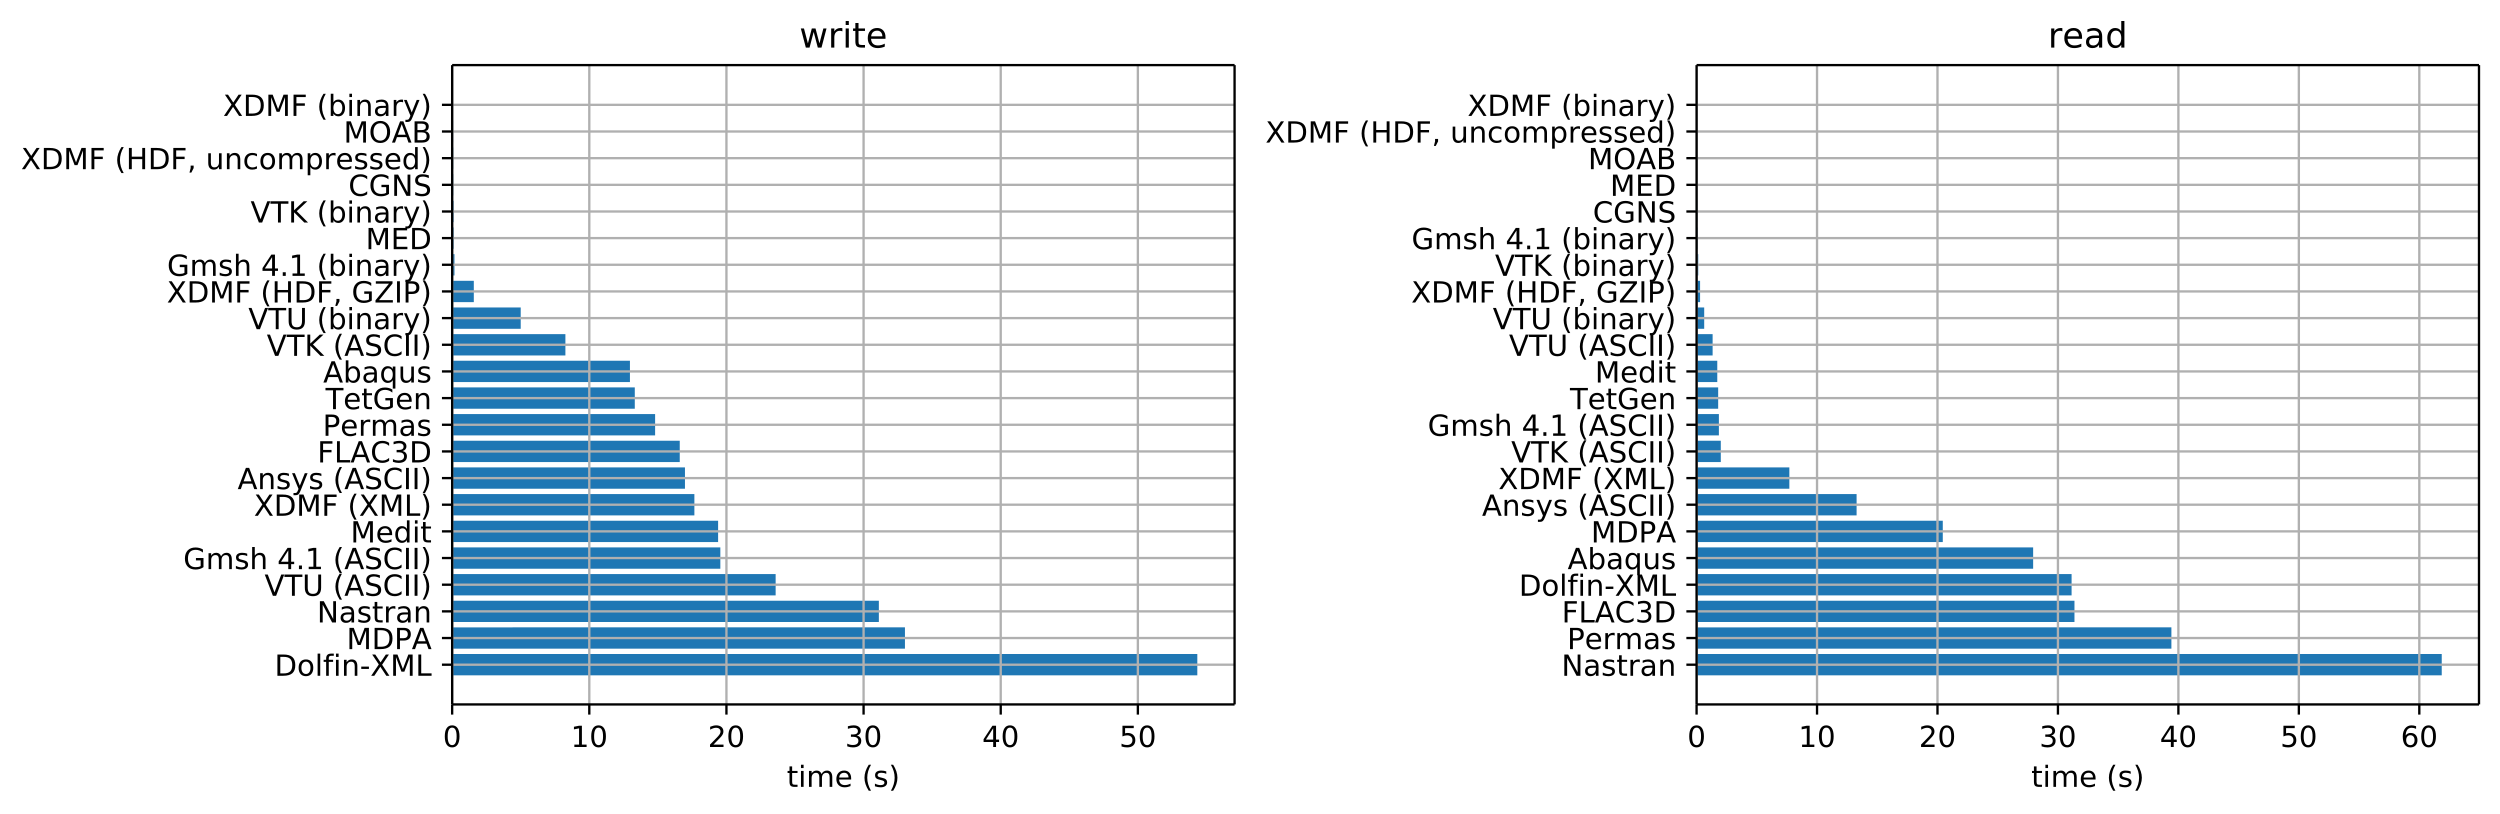 <svg height="372.046" viewBox="0 0 857.022 279.034" width="1142.695" xmlns="http://www.w3.org/2000/svg" xmlns:xlink="http://www.w3.org/1999/xlink"><defs><style>*{stroke-linecap:butt;stroke-linejoin:round}</style></defs><g id="figure_1"><path d="M0 279.034h857.022V0H0z" fill="none" id="patch_1"/><g id="axes_1"><path d="M155.002 241.478h268.22V22.318h-268.22z" fill="none" id="patch_2"/><path clip-path="url(#p6b77426832)" d="M155.002 231.516h255.447v-7.311H155.002z" fill="#1f77b4" id="patch_3"/><path clip-path="url(#p6b77426832)" d="M155.002 222.377h155.222v-7.311H155.002z" fill="#1f77b4" id="patch_4"/><path clip-path="url(#p6b77426832)" d="M155.002 213.238h146.276v-7.312H155.002z" fill="#1f77b4" id="patch_5"/><path clip-path="url(#p6b77426832)" d="M155.002 204.098h110.895v-7.311H155.002z" fill="#1f77b4" id="patch_6"/><path clip-path="url(#p6b77426832)" d="M155.002 194.96h91.937v-7.312h-91.937z" fill="#1f77b4" id="patch_7"/><path clip-path="url(#p6b77426832)" d="M155.002 185.82h91.172v-7.312h-91.172z" fill="#1f77b4" id="patch_8"/><path clip-path="url(#p6b77426832)" d="M155.002 176.68h83.038v-7.31h-83.038z" fill="#1f77b4" id="patch_9"/><path clip-path="url(#p6b77426832)" d="M155.002 167.541h79.809v-7.311H155z" fill="#1f77b4" id="patch_10"/><path clip-path="url(#p6b77426832)" d="M155.002 158.402h78.024v-7.311h-78.024z" fill="#1f77b4" id="patch_11"/><path clip-path="url(#p6b77426832)" d="M155.002 149.263h69.575v-7.312h-69.575z" fill="#1f77b4" id="patch_12"/><path clip-path="url(#p6b77426832)" d="M155.002 140.123h62.609v-7.31H155z" fill="#1f77b4" id="patch_13"/><path clip-path="url(#p6b77426832)" d="M155.002 130.984h60.946v-7.311h-60.946z" fill="#1f77b4" id="patch_14"/><path clip-path="url(#p6b77426832)" d="M155.002 121.845h38.822v-7.312h-38.822z" fill="#1f77b4" id="patch_15"/><path clip-path="url(#p6b77426832)" d="M155.002 112.706h23.504v-7.312h-23.504z" fill="#1f77b4" id="patch_16"/><path clip-path="url(#p6b77426832)" d="M155.002 103.566h7.424v-7.311h-7.424z" fill="#1f77b4" id="patch_17"/><path clip-path="url(#p6b77426832)" d="M155.002 94.427h.793v-7.311h-.793z" fill="#1f77b4" id="patch_18"/><path clip-path="url(#p6b77426832)" d="M155.002 85.288h.488v-7.312h-.488z" fill="#1f77b4" id="patch_19"/><path clip-path="url(#p6b77426832)" d="M155.002 76.148h.482v-7.31h-.482z" fill="#1f77b4" id="patch_20"/><path clip-path="url(#p6b77426832)" d="M155.002 67.01h.362v-7.312h-.362z" fill="#1f77b4" id="patch_21"/><path clip-path="url(#p6b77426832)" d="M155.002 57.87h.353v-7.311h-.353z" fill="#1f77b4" id="patch_22"/><path clip-path="url(#p6b77426832)" d="M155.002 48.73h.315v-7.31h-.315z" fill="#1f77b4" id="patch_23"/><path clip-path="url(#p6b77426832)" d="M155.002 39.591h.263V32.28h-.263z" fill="#1f77b4" id="patch_24"/><g id="matplotlib.axis_1"><g id="xtick_1"><path clip-path="url(#p6b77426832)" d="M155.002 241.478V22.318" fill="none" stroke="#b0b0b0" stroke-linecap="square" stroke-width=".8" id="line2d_1"/><g id="line2d_2"><defs><path d="M0 0v3.5" id="md610b6669e" stroke="#000" stroke-width=".8"/></defs><use x="155.002" xlink:href="#md610b6669e" y="241.478" stroke="#000" stroke-width=".8"/></g><g id="text_1"><defs><path d="M31.781 66.406q-7.61 0-11.453-7.5Q16.5 51.422 16.5 36.375q0-14.984 3.828-22.484 3.844-7.5 11.453-7.5 7.672 0 11.5 7.5 3.844 7.5 3.844 22.484 0 15.047-3.844 22.531-3.828 7.5-11.5 7.5zm0 7.813q12.266 0 18.735-9.703 6.468-9.688 6.468-28.141 0-18.406-6.468-28.11-6.47-9.687-18.735-9.687-12.25 0-18.718 9.688-6.47 9.703-6.47 28.109 0 18.453 6.47 28.14Q19.53 74.22 31.78 74.22z" id="DejaVuSans-48"/></defs><use xlink:href="#DejaVuSans-48" transform="matrix(.1 0 0 -.1 151.82 256.077)"/></g></g><g id="xtick_2"><path clip-path="url(#p6b77426832)" d="M202.015 241.478V22.318" fill="none" stroke="#b0b0b0" stroke-linecap="square" stroke-width=".8" id="line2d_3"/><use x="202.015" xlink:href="#md610b6669e" y="241.478" stroke="#000" stroke-width=".8" id="line2d_4"/><g id="text_2"><defs><path d="M12.406 8.297h16.11v55.625l-17.532-3.516v8.985l17.438 3.515h9.86V8.296H54.39V0H12.406z" id="DejaVuSans-49"/></defs><g transform="matrix(.1 0 0 -.1 195.653 256.077)"><use xlink:href="#DejaVuSans-49"/><use x="63.623" xlink:href="#DejaVuSans-48"/></g></g></g><g id="xtick_3"><path clip-path="url(#p6b77426832)" d="M249.029 241.478V22.318" fill="none" stroke="#b0b0b0" stroke-linecap="square" stroke-width=".8" id="line2d_5"/><use x="249.029" xlink:href="#md610b6669e" y="241.478" stroke="#000" stroke-width=".8" id="line2d_6"/><g id="text_3"><defs><path d="M19.188 8.297h34.421V0H7.33v8.297q5.609 5.812 15.296 15.594 9.703 9.797 12.188 12.64 4.734 5.313 6.609 9 1.89 3.688 1.89 7.25 0 5.813-4.078 9.469-4.078 3.672-10.625 3.672-4.64 0-9.797-1.61-5.14-1.609-11-4.89v9.969Q13.767 71.78 18.938 73q5.188 1.219 9.485 1.219 11.328 0 18.062-5.672 6.735-5.656 6.735-15.125 0-4.5-1.688-8.531-1.672-4.016-6.125-9.485-1.218-1.422-7.765-8.187-6.532-6.766-18.453-18.922z" id="DejaVuSans-50"/></defs><g transform="matrix(.1 0 0 -.1 242.666 256.077)"><use xlink:href="#DejaVuSans-50"/><use x="63.623" xlink:href="#DejaVuSans-48"/></g></g></g><g id="xtick_4"><path clip-path="url(#p6b77426832)" d="M296.042 241.478V22.318" fill="none" stroke="#b0b0b0" stroke-linecap="square" stroke-width=".8" id="line2d_7"/><use x="296.042" xlink:href="#md610b6669e" y="241.478" stroke="#000" stroke-width=".8" id="line2d_8"/><g id="text_4"><defs><path d="M40.578 39.313Q47.656 37.797 51.625 33q3.984-4.781 3.984-11.813 0-10.78-7.422-16.703-7.421-5.906-21.093-5.906-4.578 0-9.438.906-4.86.907-10.031 2.72v9.515q4.094-2.39 8.969-3.61 4.89-1.218 10.218-1.218 9.266 0 14.125 3.656 4.86 3.656 4.86 10.64 0 6.454-4.516 10.079-4.515 3.64-12.562 3.64h-8.5v8.11h8.89q7.266 0 11.125 2.906 3.86 2.906 3.86 8.375 0 5.61-3.985 8.61-3.968 3.015-11.39 3.015-4.063 0-8.703-.89-4.641-.876-10.203-2.72v8.782q5.624 1.562 10.53 2.344 4.907.78 9.25.78 11.235 0 17.766-5.109 6.547-5.093 6.547-13.78 0-6.063-3.468-10.235-3.47-4.172-9.86-5.782z" id="DejaVuSans-51"/></defs><g transform="matrix(.1 0 0 -.1 289.68 256.077)"><use xlink:href="#DejaVuSans-51"/><use x="63.623" xlink:href="#DejaVuSans-48"/></g></g></g><g id="xtick_5"><path clip-path="url(#p6b77426832)" d="M343.056 241.478V22.318" fill="none" stroke="#b0b0b0" stroke-linecap="square" stroke-width=".8" id="line2d_9"/><use x="343.056" xlink:href="#md610b6669e" y="241.478" stroke="#000" stroke-width=".8" id="line2d_10"/><g id="text_5"><defs><path d="M37.797 64.313L12.89 25.39h24.906zm-2.594 8.593H47.61V25.391h10.407v-8.203H47.609V0h-9.812v17.188H4.89v9.515z" id="DejaVuSans-52"/></defs><g transform="matrix(.1 0 0 -.1 336.693 256.077)"><use xlink:href="#DejaVuSans-52"/><use x="63.623" xlink:href="#DejaVuSans-48"/></g></g></g><g id="xtick_6"><path clip-path="url(#p6b77426832)" d="M390.07 241.478V22.318" fill="none" stroke="#b0b0b0" stroke-linecap="square" stroke-width=".8" id="line2d_11"/><use x="390.069" xlink:href="#md610b6669e" y="241.478" stroke="#000" stroke-width=".8" id="line2d_12"/><g id="text_6"><defs><path d="M10.797 72.906h38.719v-8.312H19.828v-17.86q2.14.735 4.281 1.094 2.157.36 4.313.36 12.203 0 19.328-6.688 7.14-6.688 7.14-18.11 0-11.765-7.328-18.296-7.328-6.516-20.656-6.516-4.593 0-9.36.781-4.75.782-9.827 2.344v9.922q4.39-2.39 9.078-3.563 4.687-1.171 9.906-1.171 8.453 0 13.375 4.437 4.938 4.438 4.938 12.063 0 7.609-4.938 12.047-4.922 4.453-13.375 4.453-3.953 0-7.89-.875-3.922-.875-8.016-2.735z" id="DejaVuSans-53"/></defs><g transform="matrix(.1 0 0 -.1 383.707 256.077)"><use xlink:href="#DejaVuSans-53"/><use x="63.623" xlink:href="#DejaVuSans-48"/></g></g></g><g id="text_7"><defs><path d="M18.313 70.219V54.688h18.5v-6.985h-18.5V18.016q0-6.688 1.828-8.594 1.828-1.906 7.453-1.906h9.218V0h-9.218q-10.407 0-14.36 3.875-3.953 3.89-3.953 14.14v29.688H2.687v6.984h6.594V70.22z" id="DejaVuSans-116"/><path d="M9.422 54.688h8.984V0H9.422zm0 21.296h8.984v-11.39H9.422z" id="DejaVuSans-105"/><path d="M52 44.188q3.375 6.062 8.063 8.937Q64.75 56 71.093 56q8.548 0 13.188-5.984 4.64-5.97 4.64-17V0h-9.03v32.719q0 7.86-2.797 11.656-2.781 3.813-8.485 3.813-6.984 0-11.046-4.641-4.047-4.625-4.047-12.64V0h-9.032v32.719q0 7.906-2.78 11.687-2.782 3.782-8.595 3.782-6.89 0-10.953-4.657-4.047-4.656-4.047-12.625V0H9.08v54.688h9.03v-8.5q3.078 5.03 7.375 7.421Q29.781 56 35.687 56q5.97 0 10.141-3.031Q50 49.953 52 44.187z" id="DejaVuSans-109"/><path d="M56.203 29.594v-4.39H14.891q.593-9.282 5.593-14.142 5-4.859 13.938-4.859 5.172 0 10.031 1.266 4.86 1.265 9.656 3.812v-8.5Q49.266.734 44.187-.344 39.11-1.422 33.892-1.422q-13.094 0-20.735 7.61-7.64 7.625-7.64 20.625 0 13.421 7.25 21.296Q20.016 56 32.328 56q11.031 0 17.453-7.11 6.422-7.093 6.422-19.296zm-8.984 2.64q-.094 7.36-4.125 11.75-4.032 4.407-10.672 4.407-7.516 0-12.031-4.25-4.516-4.25-5.203-11.97z" id="DejaVuSans-101"/><path d="M31 75.875q-6.531-11.219-9.719-22.219-3.172-10.984-3.172-22.265 0-11.266 3.203-22.328Q24.517-2 31-13.188h-7.813Q15.875-1.704 12.235 9.375q-3.64 11.078-3.64 22.016 0 10.89 3.61 21.922 3.624 11.046 10.983 22.562z" id="DejaVuSans-40"/><path d="M44.281 53.078v-8.5q-3.797 1.953-7.906 2.922-4.094.984-8.5.984-6.688 0-10.031-2.047-3.344-2.046-3.344-6.156 0-3.125 2.39-4.906 2.391-1.781 9.626-3.39l3.078-.688q9.562-2.047 13.593-5.781 4.032-3.735 4.032-10.422 0-7.625-6.032-12.078-6.03-4.438-16.578-4.438-4.39 0-9.156.86Q10.688.296 5.422 2v9.281q4.984-2.594 9.812-3.89 4.829-1.282 9.579-1.282 6.343 0 9.75 2.172 3.421 2.172 3.421 6.125 0 3.656-2.468 5.61-2.453 1.953-10.813 3.765l-3.125.735q-8.344 1.75-12.062 5.39-3.704 3.64-3.704 9.985 0 7.718 5.47 11.906Q16.75 56 26.811 56q4.97 0 9.36-.734 4.406-.72 8.11-2.188z" id="DejaVuSans-115"/><path d="M8.016 75.875h7.812q7.313-11.516 10.953-22.563 3.64-11.03 3.64-21.921 0-10.938-3.64-22.016-3.64-11.078-10.953-22.563H8.016Q14.5-2 17.703 9.063q3.203 11.063 3.203 22.329 0 11.28-3.203 22.265-3.203 11-9.687 22.219z" id="DejaVuSans-41"/></defs><g transform="matrix(.1 0 0 -.1 269.72 269.755)"><use xlink:href="#DejaVuSans-116"/><use x="39.209" xlink:href="#DejaVuSans-105"/><use x="66.992" xlink:href="#DejaVuSans-109"/><use x="164.404" xlink:href="#DejaVuSans-101"/><use x="225.928" xlink:href="#DejaVuSans-32"/><use x="257.715" xlink:href="#DejaVuSans-40"/><use x="296.729" xlink:href="#DejaVuSans-115"/><use x="348.828" xlink:href="#DejaVuSans-41"/></g></g></g><g id="matplotlib.axis_2"><g id="ytick_1"><path clip-path="url(#p6b77426832)" d="M155.002 227.86h268.22" fill="none" stroke="#b0b0b0" stroke-linecap="square" stroke-width=".8" id="line2d_13"/><g id="line2d_14"><defs><path d="M0 0h-3.5" id="m071e38771d" stroke="#000" stroke-width=".8"/></defs><use x="155.002" xlink:href="#m071e38771d" y="227.861" stroke="#000" stroke-width=".8"/></g><g id="text_8"><defs><path d="M19.672 64.797V8.109h11.922q15.093 0 22.093 6.829 7 6.843 7 21.593 0 14.64-7 21.453-7 6.813-22.093 6.813zm-9.86 8.11h20.266q21.188 0 31.094-8.813 9.922-8.813 9.922-27.563 0-18.86-9.969-27.703Q51.172 0 30.078 0H9.813z" id="DejaVuSans-68"/><path d="M30.61 48.39q-7.22 0-11.422-5.64-4.204-5.64-4.204-15.453 0-9.813 4.172-15.453 4.188-5.64 11.453-5.64 7.188 0 11.375 5.655 4.203 5.672 4.203 15.438 0 9.719-4.203 15.406-4.187 5.688-11.375 5.688zm0 7.61q11.718 0 18.406-7.625 6.703-7.61 6.703-21.078 0-13.422-6.703-21.078-6.688-7.64-18.407-7.64-11.765 0-18.437 7.64-6.656 7.656-6.656 21.078 0 13.469 6.656 21.078Q18.844 56 30.609 56z" id="DejaVuSans-111"/><path d="M9.422 75.984h8.984V0H9.422z" id="DejaVuSans-108"/><path d="M37.11 75.984V68.5h-8.594q-4.828 0-6.72-1.953-1.874-1.953-1.874-7.031v-4.828h14.797v-6.985H19.922V0H10.89v47.703H2.297v6.984h8.594V58.5q0 9.125 4.25 13.297 4.25 4.187 13.468 4.187z" id="DejaVuSans-102"/><path d="M54.89 33.016V0h-8.984v32.719q0 7.765-3.031 11.61-3.031 3.858-9.078 3.858-7.281 0-11.484-4.64-4.204-4.625-4.204-12.64V0H9.08v54.688h9.03v-8.5q3.235 4.937 7.594 7.374Q30.078 56 35.797 56q9.422 0 14.25-5.828 4.844-5.828 4.844-17.156z" id="DejaVuSans-110"/><path d="M4.89 31.39h26.313v-8H4.891z" id="DejaVuSans-45"/><path d="M6.297 72.906H16.89l18.125-27.11 18.203 27.11h10.593L40.376 37.891 65.375 0H54.781l-20.5 31L13.625 0H2.985L29 38.922z" id="DejaVuSans-88"/><path d="M9.813 72.906h14.703l18.593-49.61 18.703 49.61h14.704V0H66.89v64.016l-18.797-50h-9.907l-18.796 50V0H9.813z" id="DejaVuSans-77"/><path d="M9.813 72.906h9.859V8.296h35.5V0H9.812z" id="DejaVuSans-76"/></defs><g transform="matrix(.1 0 0 -.1 94.119 231.66)"><use xlink:href="#DejaVuSans-68"/><use x="77.002" xlink:href="#DejaVuSans-111"/><use x="138.184" xlink:href="#DejaVuSans-108"/><use x="165.967" xlink:href="#DejaVuSans-102"/><use x="201.172" xlink:href="#DejaVuSans-105"/><use x="228.955" xlink:href="#DejaVuSans-110"/><use x="292.334" xlink:href="#DejaVuSans-45"/><use x="328.34" xlink:href="#DejaVuSans-88"/><use x="396.846" xlink:href="#DejaVuSans-77"/><use x="483.125" xlink:href="#DejaVuSans-76"/></g></g></g><g id="ytick_2"><path clip-path="url(#p6b77426832)" d="M155.002 218.721h268.22" fill="none" stroke="#b0b0b0" stroke-linecap="square" stroke-width=".8" id="line2d_15"/><use x="155.002" xlink:href="#m071e38771d" y="218.721" stroke="#000" stroke-width=".8" id="line2d_16"/><g id="text_9"><defs><path d="M19.672 64.797v-27.39h12.406q6.89 0 10.64 3.562 3.766 3.562 3.766 10.156 0 6.547-3.765 10.11-3.75 3.562-10.64 3.562zm-9.86 8.11h22.266q12.266 0 18.531-5.548 6.282-5.546 6.282-16.234 0-10.797-6.282-16.313-6.265-5.515-18.53-5.515H19.671V0h-9.86z" id="DejaVuSans-80"/><path d="M34.188 63.188L20.797 26.906h26.812zm-5.579 9.718h11.188L67.578 0h-10.25l-6.64 18.703h-32.86L11.188 0H.78z" id="DejaVuSans-65"/></defs><g transform="matrix(.1 0 0 -.1 118.813 222.52)"><use xlink:href="#DejaVuSans-77"/><use x="86.279" xlink:href="#DejaVuSans-68"/><use x="163.281" xlink:href="#DejaVuSans-80"/><use x="223.49" xlink:href="#DejaVuSans-65"/></g></g></g><g id="ytick_3"><path clip-path="url(#p6b77426832)" d="M155.002 209.582h268.22" fill="none" stroke="#b0b0b0" stroke-linecap="square" stroke-width=".8" id="line2d_17"/><use x="155.002" xlink:href="#m071e38771d" y="209.582" stroke="#000" stroke-width=".8" id="line2d_18"/><g id="text_10"><defs><path d="M9.813 72.906h13.28l32.329-60.984v60.984h9.562V0h-13.28L19.39 60.984V0H9.813z" id="DejaVuSans-78"/><path d="M34.281 27.484q-10.89 0-15.093-2.484-4.204-2.484-4.204-8.5 0-4.781 3.157-7.594 3.156-2.797 8.562-2.797 7.485 0 12 5.297 4.516 5.297 4.516 14.078v2zm17.922 3.72V0H43.22v8.297Q40.14 3.328 35.547.953q-4.594-2.375-11.234-2.375-8.391 0-13.36 4.719Q6 8.016 6 15.922q0 9.219 6.172 13.906 6.187 4.688 18.437 4.688h12.61v.89q0 6.203-4.078 9.594-4.078 3.39-11.453 3.39-4.688 0-9.141-1.124-4.438-1.125-8.531-3.375v8.312q4.921 1.906 9.562 2.844 4.64.953 9.031.953 11.875 0 17.735-6.156 5.86-6.14 5.86-18.64z" id="DejaVuSans-97"/><path d="M41.11 46.297q-1.516.875-3.297 1.281Q36.03 48 33.89 48q-7.625 0-11.703-4.953-4.079-4.953-4.079-14.234V0H9.08v54.688h9.03v-8.5q2.844 4.984 7.375 7.39Q30.031 56 36.531 56q.922 0 2.047-.125 1.125-.11 2.484-.36z" id="DejaVuSans-114"/></defs><g transform="matrix(.1 0 0 -.1 108.686 213.381)"><use xlink:href="#DejaVuSans-78"/><use x="74.805" xlink:href="#DejaVuSans-97"/><use x="136.084" xlink:href="#DejaVuSans-115"/><use x="188.184" xlink:href="#DejaVuSans-116"/><use x="227.393" xlink:href="#DejaVuSans-114"/><use x="268.506" xlink:href="#DejaVuSans-97"/><use x="329.785" xlink:href="#DejaVuSans-110"/></g></g></g><g id="ytick_4"><path clip-path="url(#p6b77426832)" d="M155.002 200.443h268.22" fill="none" stroke="#b0b0b0" stroke-linecap="square" stroke-width=".8" id="line2d_19"/><use x="155.002" xlink:href="#m071e38771d" y="200.443" stroke="#000" stroke-width=".8" id="line2d_20"/><g id="text_11"><defs><path d="M28.61 0L.78 72.906h10.297l23.11-61.375 23.14 61.375h10.25L39.797 0z" id="DejaVuSans-86"/><path d="M-.297 72.906h61.672v-8.312H35.5V0h-9.906v64.594H-.296z" id="DejaVuSans-84"/><path d="M8.688 72.906h9.921V28.61q0-11.718 4.235-16.875 4.25-5.14 13.781-5.14 9.469 0 13.719 5.14 4.25 5.157 4.25 16.875v44.297H64.5V27.391q0-14.25-7.063-21.532-7.046-7.28-20.812-7.28-13.828 0-20.89 7.28-7.047 7.282-7.047 21.532z" id="DejaVuSans-85"/><path d="M53.516 70.516V60.89q-5.61 2.687-10.594 4-4.984 1.328-9.625 1.328-8.047 0-12.422-3.125t-4.375-8.89q0-4.845 2.906-7.313 2.907-2.453 11.016-3.97l5.953-1.218q11.031-2.11 16.281-7.406 5.25-5.297 5.25-14.172 0-10.61-7.11-16.078-7.093-5.469-20.812-5.469-5.172 0-11.015 1.172Q13.14.922 6.89 3.219v10.156q6-3.36 11.765-5.078 5.766-1.703 11.328-1.703 8.438 0 13.032 3.312 4.593 3.328 4.593 9.485 0 5.359-3.297 8.39-3.296 3.032-10.812 4.547L27.484 33.5q-11.03 2.188-15.968 6.875-4.922 4.688-4.922 13.047 0 9.672 6.812 15.234 6.813 5.563 18.766 5.563 5.14 0 10.453-.938 5.328-.922 10.89-2.765z" id="DejaVuSans-83"/><path d="M64.406 67.281v-10.39q-4.984 4.64-10.625 6.922-5.64 2.296-11.984 2.296-12.5 0-19.14-7.64-6.641-7.64-6.641-22.094 0-14.406 6.64-22.047 6.64-7.64 19.14-7.64 6.345 0 11.985 2.296 5.64 2.297 10.625 6.938V5.609Q59.234 2.094 53.437.33q-5.78-1.75-12.218-1.75-16.563 0-26.094 10.124-9.516 10.14-9.516 27.672 0 17.578 9.516 27.703 9.531 10.14 26.094 10.14 6.531 0 12.312-1.734 5.797-1.734 10.875-5.203z" id="DejaVuSans-67"/><path d="M9.813 72.906h9.859V0h-9.86z" id="DejaVuSans-73"/></defs><g transform="matrix(.1 0 0 -.1 90.681 204.242)"><use xlink:href="#DejaVuSans-86"/><use x="68.408" xlink:href="#DejaVuSans-84"/><use x="129.492" xlink:href="#DejaVuSans-85"/><use x="202.686" xlink:href="#DejaVuSans-32"/><use x="234.473" xlink:href="#DejaVuSans-40"/><use x="273.486" xlink:href="#DejaVuSans-65"/><use x="341.895" xlink:href="#DejaVuSans-83"/><use x="405.371" xlink:href="#DejaVuSans-67"/><use x="475.195" xlink:href="#DejaVuSans-73"/><use x="504.688" xlink:href="#DejaVuSans-73"/><use x="534.18" xlink:href="#DejaVuSans-41"/></g></g></g><g id="ytick_5"><path clip-path="url(#p6b77426832)" d="M155.002 191.303h268.22" fill="none" stroke="#b0b0b0" stroke-linecap="square" stroke-width=".8" id="line2d_21"/><use x="155.002" xlink:href="#m071e38771d" y="191.303" stroke="#000" stroke-width=".8" id="line2d_22"/><g id="text_12"><defs><path d="M59.516 10.406v19.578h-16.11v8.11h25.875V6.78Q63.578 2.734 56.687.656 49.813-1.422 42-1.422q-17.094 0-26.75 9.985-9.64 10-9.64 27.812 0 17.875 9.64 27.86 9.656 9.984 26.75 9.984 7.125 0 13.547-1.766 6.422-1.75 11.844-5.172v-10.5q-5.47 4.64-11.625 6.985-6.157 2.343-12.938 2.343-13.39 0-20.11-7.468-6.702-7.47-6.702-22.266 0-14.75 6.703-22.219 6.718-7.469 20.11-7.469 5.218 0 9.312.907 4.109.906 7.375 2.812z" id="DejaVuSans-71"/><path d="M54.89 33.016V0h-8.984v32.719q0 7.765-3.031 11.61-3.031 3.858-9.078 3.858-7.281 0-11.484-4.64-4.204-4.625-4.204-12.64V0H9.08v75.984h9.03V46.188q3.235 4.937 7.594 7.374Q30.078 56 35.797 56q9.422 0 14.25-5.828 4.844-5.828 4.844-17.156z" id="DejaVuSans-104"/><path d="M10.688 12.406H21V0H10.687z" id="DejaVuSans-46"/></defs><g transform="matrix(.1 0 0 -.1 62.831 195.103)"><use xlink:href="#DejaVuSans-71"/><use x="77.49" xlink:href="#DejaVuSans-109"/><use x="174.902" xlink:href="#DejaVuSans-115"/><use x="227.002" xlink:href="#DejaVuSans-104"/><use x="290.381" xlink:href="#DejaVuSans-32"/><use x="322.168" xlink:href="#DejaVuSans-52"/><use x="385.791" xlink:href="#DejaVuSans-46"/><use x="417.578" xlink:href="#DejaVuSans-49"/><use x="481.201" xlink:href="#DejaVuSans-32"/><use x="512.988" xlink:href="#DejaVuSans-40"/><use x="552.002" xlink:href="#DejaVuSans-65"/><use x="620.41" xlink:href="#DejaVuSans-83"/><use x="683.887" xlink:href="#DejaVuSans-67"/><use x="753.711" xlink:href="#DejaVuSans-73"/><use x="783.203" xlink:href="#DejaVuSans-73"/><use x="812.695" xlink:href="#DejaVuSans-41"/></g></g></g><g id="ytick_6"><path clip-path="url(#p6b77426832)" d="M155.002 182.164h268.22" fill="none" stroke="#b0b0b0" stroke-linecap="square" stroke-width=".8" id="line2d_23"/><use x="155.002" xlink:href="#m071e38771d" y="182.164" stroke="#000" stroke-width=".8" id="line2d_24"/><g id="text_13"><defs><path d="M45.406 46.39v29.594h8.985V0h-8.985v8.203Q42.578 3.328 38.25.953q-4.313-2.375-10.375-2.375-9.906 0-16.14 7.906-6.22 7.922-6.22 20.813 0 12.89 6.22 20.797Q17.968 56 27.874 56q6.063 0 10.375-2.375 4.328-2.36 7.156-7.234zm-30.61-19.093q0-9.906 4.079-15.547 4.078-5.64 11.203-5.64 7.125 0 11.219 5.64 4.11 5.64 4.11 15.547 0 9.906-4.11 15.547-4.094 5.64-11.219 5.64-7.125 0-11.203-5.64-4.078-5.64-4.078-15.547z" id="DejaVuSans-100"/></defs><g transform="matrix(.1 0 0 -.1 120.173 185.963)"><use xlink:href="#DejaVuSans-77"/><use x="86.279" xlink:href="#DejaVuSans-101"/><use x="147.803" xlink:href="#DejaVuSans-100"/><use x="211.279" xlink:href="#DejaVuSans-105"/><use x="239.063" xlink:href="#DejaVuSans-116"/></g></g></g><g id="ytick_7"><path clip-path="url(#p6b77426832)" d="M155.002 173.025h268.22" fill="none" stroke="#b0b0b0" stroke-linecap="square" stroke-width=".8" id="line2d_25"/><use x="155.002" xlink:href="#m071e38771d" y="173.025" stroke="#000" stroke-width=".8" id="line2d_26"/><g id="text_14"><defs><path d="M9.813 72.906h41.89v-8.312H19.672V43.109h28.906v-8.297H19.672V0h-9.86z" id="DejaVuSans-70"/></defs><g transform="matrix(.1 0 0 -.1 87.04 176.824)"><use xlink:href="#DejaVuSans-88"/><use x="68.506" xlink:href="#DejaVuSans-68"/><use x="145.508" xlink:href="#DejaVuSans-77"/><use x="231.787" xlink:href="#DejaVuSans-70"/><use x="289.307" xlink:href="#DejaVuSans-32"/><use x="321.094" xlink:href="#DejaVuSans-40"/><use x="360.107" xlink:href="#DejaVuSans-88"/><use x="428.613" xlink:href="#DejaVuSans-77"/><use x="514.893" xlink:href="#DejaVuSans-76"/><use x="570.605" xlink:href="#DejaVuSans-41"/></g></g></g><g id="ytick_8"><path clip-path="url(#p6b77426832)" d="M155.002 163.886h268.22" fill="none" stroke="#b0b0b0" stroke-linecap="square" stroke-width=".8" id="line2d_27"/><use x="155.002" xlink:href="#m071e38771d" y="163.886" stroke="#000" stroke-width=".8" id="line2d_28"/><g id="text_15"><defs><path d="M32.172-5.078q-3.797-9.766-7.422-12.735-3.61-2.984-9.656-2.984H7.906v7.516h5.282q3.703 0 5.75 1.765Q21-9.766 23.483-3.219l1.61 4.094-22.11 53.813H12.5l17.094-42.766 17.093 42.766h9.516z" id="DejaVuSans-121"/></defs><g transform="matrix(.1 0 0 -.1 81.433 167.685)"><use xlink:href="#DejaVuSans-65"/><use x="68.408" xlink:href="#DejaVuSans-110"/><use x="131.787" xlink:href="#DejaVuSans-115"/><use x="183.887" xlink:href="#DejaVuSans-121"/><use x="243.066" xlink:href="#DejaVuSans-115"/><use x="295.166" xlink:href="#DejaVuSans-32"/><use x="326.953" xlink:href="#DejaVuSans-40"/><use x="365.967" xlink:href="#DejaVuSans-65"/><use x="434.375" xlink:href="#DejaVuSans-83"/><use x="497.852" xlink:href="#DejaVuSans-67"/><use x="567.676" xlink:href="#DejaVuSans-73"/><use x="597.168" xlink:href="#DejaVuSans-73"/><use x="626.66" xlink:href="#DejaVuSans-41"/></g></g></g><g id="ytick_9"><path clip-path="url(#p6b77426832)" d="M155.002 154.746h268.22" fill="none" stroke="#b0b0b0" stroke-linecap="square" stroke-width=".8" id="line2d_29"/><use x="155.002" xlink:href="#m071e38771d" y="154.746" stroke="#000" stroke-width=".8" id="line2d_30"/><g transform="matrix(.1 0 0 -.1 108.79 158.546)" id="text_16"><use xlink:href="#DejaVuSans-70"/><use x="57.52" xlink:href="#DejaVuSans-76"/><use x="113.264" xlink:href="#DejaVuSans-65"/><use x="181.656" xlink:href="#DejaVuSans-67"/><use x="251.48" xlink:href="#DejaVuSans-51"/><use x="315.104" xlink:href="#DejaVuSans-68"/></g></g><g id="ytick_10"><path clip-path="url(#p6b77426832)" d="M155.002 145.607h268.22" fill="none" stroke="#b0b0b0" stroke-linecap="square" stroke-width=".8" id="line2d_31"/><use x="155.002" xlink:href="#m071e38771d" y="145.607" stroke="#000" stroke-width=".8" id="line2d_32"/><g transform="matrix(.1 0 0 -.1 110.636 149.406)" id="text_17"><use xlink:href="#DejaVuSans-80"/><use x="60.256" xlink:href="#DejaVuSans-101"/><use x="121.779" xlink:href="#DejaVuSans-114"/><use x="162.877" xlink:href="#DejaVuSans-109"/><use x="260.289" xlink:href="#DejaVuSans-97"/><use x="321.568" xlink:href="#DejaVuSans-115"/></g></g><g id="ytick_11"><path clip-path="url(#p6b77426832)" d="M155.002 136.468h268.22" fill="none" stroke="#b0b0b0" stroke-linecap="square" stroke-width=".8" id="line2d_33"/><use x="155.002" xlink:href="#m071e38771d" y="136.468" stroke="#000" stroke-width=".8" id="line2d_34"/><g transform="matrix(.1 0 0 -.1 111.608 140.267)" id="text_18"><use xlink:href="#DejaVuSans-84"/><use x="60.818" xlink:href="#DejaVuSans-101"/><use x="122.342" xlink:href="#DejaVuSans-116"/><use x="161.551" xlink:href="#DejaVuSans-71"/><use x="239.041" xlink:href="#DejaVuSans-101"/><use x="300.564" xlink:href="#DejaVuSans-110"/></g></g><g id="ytick_12"><path clip-path="url(#p6b77426832)" d="M155.002 127.328h268.22" fill="none" stroke="#b0b0b0" stroke-linecap="square" stroke-width=".8" id="line2d_35"/><use x="155.002" xlink:href="#m071e38771d" y="127.328" stroke="#000" stroke-width=".8" id="line2d_36"/><g id="text_19"><defs><path d="M48.688 27.297q0 9.906-4.079 15.547-4.078 5.64-11.203 5.64-7.14 0-11.218-5.64-4.079-5.64-4.079-15.547 0-9.906 4.078-15.547 4.079-5.64 11.22-5.64 7.124 0 11.202 5.64t4.078 15.547zM18.108 46.39q2.844 4.875 7.157 7.234Q29.594 56 35.594 56q9.968 0 16.187-7.906 6.235-7.907 6.235-20.797T51.78 6.484q-6.218-7.906-16.187-7.906-6 0-10.328 2.375-4.313 2.375-7.157 7.25V0H9.08v75.984h9.03z" id="DejaVuSans-98"/><path d="M14.797 27.297q0-9.906 4.078-15.547 4.078-5.64 11.203-5.64 7.125 0 11.219 5.64 4.11 5.64 4.11 15.547 0 9.906-4.11 15.547-4.094 5.64-11.219 5.64-7.125 0-11.203-5.64-4.078-5.64-4.078-15.547zm30.61-19.094Q42.577 3.328 38.25.953q-4.313-2.375-10.375-2.375-9.906 0-16.14 7.906-6.22 7.922-6.22 20.813 0 12.89 6.22 20.797Q17.968 56 27.874 56q6.063 0 10.375-2.375 4.328-2.36 7.156-7.234v8.297h8.985v-75.485h-8.985z" id="DejaVuSans-113"/><path d="M8.5 21.578v33.11h8.984V21.922q0-7.766 3.016-11.656 3.031-3.875 9.094-3.875 7.265 0 11.484 4.64 4.234 4.64 4.234 12.656v31h8.985V0h-8.984v8.406Q42.047 3.422 37.718 1q-4.313-2.422-10.032-2.422-9.421 0-14.312 5.86Q8.5 10.296 8.5 21.578zM31.11 56z" id="DejaVuSans-117"/></defs><g transform="matrix(.1 0 0 -.1 110.79 131.128)"><use xlink:href="#DejaVuSans-65"/><use x="68.408" xlink:href="#DejaVuSans-98"/><use x="131.885" xlink:href="#DejaVuSans-97"/><use x="193.164" xlink:href="#DejaVuSans-113"/><use x="256.641" xlink:href="#DejaVuSans-117"/><use x="320.02" xlink:href="#DejaVuSans-115"/></g></g></g><g id="ytick_13"><path clip-path="url(#p6b77426832)" d="M155.002 118.19h268.22" fill="none" stroke="#b0b0b0" stroke-linecap="square" stroke-width=".8" id="line2d_37"/><use x="155.002" xlink:href="#m071e38771d" y="118.189" stroke="#000" stroke-width=".8" id="line2d_38"/><g id="text_20"><defs><path d="M9.813 72.906h9.859V42.094L52.39 72.906h12.703L28.906 38.922 67.672 0H54.688L19.672 35.11V0h-9.86z" id="DejaVuSans-75"/></defs><g transform="matrix(.1 0 0 -.1 91.442 121.988)"><use xlink:href="#DejaVuSans-86"/><use x="68.408" xlink:href="#DejaVuSans-84"/><use x="129.492" xlink:href="#DejaVuSans-75"/><use x="195.068" xlink:href="#DejaVuSans-32"/><use x="226.855" xlink:href="#DejaVuSans-40"/><use x="265.869" xlink:href="#DejaVuSans-65"/><use x="334.277" xlink:href="#DejaVuSans-83"/><use x="397.754" xlink:href="#DejaVuSans-67"/><use x="467.578" xlink:href="#DejaVuSans-73"/><use x="497.07" xlink:href="#DejaVuSans-73"/><use x="526.563" xlink:href="#DejaVuSans-41"/></g></g></g><g id="ytick_14"><path clip-path="url(#p6b77426832)" d="M155.002 109.05h268.22" fill="none" stroke="#b0b0b0" stroke-linecap="square" stroke-width=".8" id="line2d_39"/><use x="155.002" xlink:href="#m071e38771d" y="109.05" stroke="#000" stroke-width=".8" id="line2d_40"/><g transform="matrix(.1 0 0 -.1 85.131 112.85)" id="text_21"><use xlink:href="#DejaVuSans-86"/><use x="68.408" xlink:href="#DejaVuSans-84"/><use x="129.492" xlink:href="#DejaVuSans-85"/><use x="202.686" xlink:href="#DejaVuSans-32"/><use x="234.473" xlink:href="#DejaVuSans-40"/><use x="273.486" xlink:href="#DejaVuSans-98"/><use x="336.963" xlink:href="#DejaVuSans-105"/><use x="364.746" xlink:href="#DejaVuSans-110"/><use x="428.125" xlink:href="#DejaVuSans-97"/><use x="489.404" xlink:href="#DejaVuSans-114"/><use x="530.518" xlink:href="#DejaVuSans-121"/><use x="589.697" xlink:href="#DejaVuSans-41"/></g></g><g id="ytick_15"><path clip-path="url(#p6b77426832)" d="M155.002 99.91h268.22" fill="none" stroke="#b0b0b0" stroke-linecap="square" stroke-width=".8" id="line2d_41"/><use x="155.002" xlink:href="#m071e38771d" y="99.911" stroke="#000" stroke-width=".8" id="line2d_42"/><g id="text_22"><defs><path d="M9.813 72.906h9.859v-29.89h35.844v29.89h9.859V0h-9.86v34.719H19.673V0h-9.86z" id="DejaVuSans-72"/><path d="M11.719 12.406h10.297V4l-8-15.625H7.719l4 15.625z" id="DejaVuSans-44"/><path d="M5.61 72.906h57.28v-7.531L16.798 8.297h47.219V0H4.5v7.516l46.094 57.078H5.609z" id="DejaVuSans-90"/></defs><g transform="matrix(.1 0 0 -.1 57.184 103.71)"><use xlink:href="#DejaVuSans-88"/><use x="68.506" xlink:href="#DejaVuSans-68"/><use x="145.508" xlink:href="#DejaVuSans-77"/><use x="231.787" xlink:href="#DejaVuSans-70"/><use x="289.307" xlink:href="#DejaVuSans-32"/><use x="321.094" xlink:href="#DejaVuSans-40"/><use x="360.107" xlink:href="#DejaVuSans-72"/><use x="435.303" xlink:href="#DejaVuSans-68"/><use x="512.305" xlink:href="#DejaVuSans-70"/><use x="569.824" xlink:href="#DejaVuSans-44"/><use x="601.611" xlink:href="#DejaVuSans-32"/><use x="633.398" xlink:href="#DejaVuSans-71"/><use x="710.889" xlink:href="#DejaVuSans-90"/><use x="779.395" xlink:href="#DejaVuSans-73"/><use x="808.887" xlink:href="#DejaVuSans-80"/><use x="869.189" xlink:href="#DejaVuSans-41"/></g></g></g><g id="ytick_16"><path clip-path="url(#p6b77426832)" d="M155.002 90.771h268.22" fill="none" stroke="#b0b0b0" stroke-linecap="square" stroke-width=".8" id="line2d_43"/><use x="155.002" xlink:href="#m071e38771d" y="90.771" stroke="#000" stroke-width=".8" id="line2d_44"/><g transform="matrix(.1 0 0 -.1 57.281 94.57)" id="text_23"><use xlink:href="#DejaVuSans-71"/><use x="77.49" xlink:href="#DejaVuSans-109"/><use x="174.902" xlink:href="#DejaVuSans-115"/><use x="227.002" xlink:href="#DejaVuSans-104"/><use x="290.381" xlink:href="#DejaVuSans-32"/><use x="322.168" xlink:href="#DejaVuSans-52"/><use x="385.791" xlink:href="#DejaVuSans-46"/><use x="417.578" xlink:href="#DejaVuSans-49"/><use x="481.201" xlink:href="#DejaVuSans-32"/><use x="512.988" xlink:href="#DejaVuSans-40"/><use x="552.002" xlink:href="#DejaVuSans-98"/><use x="615.479" xlink:href="#DejaVuSans-105"/><use x="643.262" xlink:href="#DejaVuSans-110"/><use x="706.641" xlink:href="#DejaVuSans-97"/><use x="767.92" xlink:href="#DejaVuSans-114"/><use x="809.033" xlink:href="#DejaVuSans-121"/><use x="868.213" xlink:href="#DejaVuSans-41"/></g></g><g id="ytick_17"><path clip-path="url(#p6b77426832)" d="M155.002 81.632h268.22" fill="none" stroke="#b0b0b0" stroke-linecap="square" stroke-width=".8" id="line2d_45"/><use x="155.002" xlink:href="#m071e38771d" y="81.632" stroke="#000" stroke-width=".8" id="line2d_46"/><g id="text_24"><defs><path d="M9.813 72.906h46.093v-8.312H19.672V43.016H54.39v-8.297H19.67V8.297h37.11V0H9.813z" id="DejaVuSans-69"/></defs><g transform="matrix(.1 0 0 -.1 125.355 85.431)"><use xlink:href="#DejaVuSans-77"/><use x="86.279" xlink:href="#DejaVuSans-69"/><use x="149.463" xlink:href="#DejaVuSans-68"/></g></g></g><g id="ytick_18"><path clip-path="url(#p6b77426832)" d="M155.002 72.493h268.22" fill="none" stroke="#b0b0b0" stroke-linecap="square" stroke-width=".8" id="line2d_47"/><use x="155.002" xlink:href="#m071e38771d" y="72.493" stroke="#000" stroke-width=".8" id="line2d_48"/><g transform="matrix(.1 0 0 -.1 85.892 76.292)" id="text_25"><use xlink:href="#DejaVuSans-86"/><use x="68.408" xlink:href="#DejaVuSans-84"/><use x="129.492" xlink:href="#DejaVuSans-75"/><use x="195.068" xlink:href="#DejaVuSans-32"/><use x="226.855" xlink:href="#DejaVuSans-40"/><use x="265.869" xlink:href="#DejaVuSans-98"/><use x="329.346" xlink:href="#DejaVuSans-105"/><use x="357.129" xlink:href="#DejaVuSans-110"/><use x="420.508" xlink:href="#DejaVuSans-97"/><use x="481.787" xlink:href="#DejaVuSans-114"/><use x="522.9" xlink:href="#DejaVuSans-121"/><use x="582.08" xlink:href="#DejaVuSans-41"/></g></g><g id="ytick_19"><path clip-path="url(#p6b77426832)" d="M155.002 63.354h268.22" fill="none" stroke="#b0b0b0" stroke-linecap="square" stroke-width=".8" id="line2d_49"/><use x="155.002" xlink:href="#m071e38771d" y="63.354" stroke="#000" stroke-width=".8" id="line2d_50"/><g transform="matrix(.1 0 0 -.1 119.44 67.153)" id="text_26"><use xlink:href="#DejaVuSans-67"/><use x="69.824" xlink:href="#DejaVuSans-71"/><use x="147.314" xlink:href="#DejaVuSans-78"/><use x="222.119" xlink:href="#DejaVuSans-83"/></g></g><g id="ytick_20"><path clip-path="url(#p6b77426832)" d="M155.002 54.214h268.22" fill="none" stroke="#b0b0b0" stroke-linecap="square" stroke-width=".8" id="line2d_51"/><use x="155.002" xlink:href="#m071e38771d" y="54.214" stroke="#000" stroke-width=".8" id="line2d_52"/><g id="text_27"><defs><path d="M48.781 52.594v-8.407q-3.812 2.11-7.64 3.157-3.828 1.047-7.735 1.047-8.75 0-13.593-5.547-4.829-5.532-4.829-15.547 0-10.016 4.829-15.563 4.843-5.53 13.593-5.53 3.907 0 7.735 1.046 3.828 1.047 7.64 3.156V2.094Q45.016.344 40.984-.531q-4.015-.89-8.562-.89-12.36 0-19.64 7.765-7.266 7.765-7.266 20.953 0 13.375 7.343 21.031Q20.22 56 33.016 56q4.14 0 8.093-.86 3.953-.843 7.672-2.546z" id="DejaVuSans-99"/><path d="M18.11 8.203v-29H9.077v75.484h9.031v-8.296q2.844 4.875 7.157 7.234Q29.594 56 35.594 56q9.968 0 16.187-7.906 6.235-7.907 6.235-20.797T51.78 6.484q-6.218-7.906-16.187-7.906-6 0-10.328 2.375-4.313 2.375-7.157 7.25zm30.578 19.094q0 9.906-4.079 15.547-4.078 5.64-11.203 5.64-7.14 0-11.218-5.64-4.079-5.64-4.079-15.547 0-9.906 4.078-15.547 4.079-5.64 11.22-5.64 7.124 0 11.202 5.64t4.078 15.547z" id="DejaVuSans-112"/></defs><g transform="matrix(.1 0 0 -.1 7.2 58.013)"><use xlink:href="#DejaVuSans-88"/><use x="68.506" xlink:href="#DejaVuSans-68"/><use x="145.508" xlink:href="#DejaVuSans-77"/><use x="231.787" xlink:href="#DejaVuSans-70"/><use x="289.307" xlink:href="#DejaVuSans-32"/><use x="321.094" xlink:href="#DejaVuSans-40"/><use x="360.107" xlink:href="#DejaVuSans-72"/><use x="435.303" xlink:href="#DejaVuSans-68"/><use x="512.305" xlink:href="#DejaVuSans-70"/><use x="569.824" xlink:href="#DejaVuSans-44"/><use x="601.611" xlink:href="#DejaVuSans-32"/><use x="633.398" xlink:href="#DejaVuSans-117"/><use x="696.777" xlink:href="#DejaVuSans-110"/><use x="760.156" xlink:href="#DejaVuSans-99"/><use x="815.137" xlink:href="#DejaVuSans-111"/><use x="876.318" xlink:href="#DejaVuSans-109"/><use x="973.73" xlink:href="#DejaVuSans-112"/><use x="1037.207" xlink:href="#DejaVuSans-114"/><use x="1078.289" xlink:href="#DejaVuSans-101"/><use x="1139.813" xlink:href="#DejaVuSans-115"/><use x="1191.912" xlink:href="#DejaVuSans-115"/><use x="1244.012" xlink:href="#DejaVuSans-101"/><use x="1305.535" xlink:href="#DejaVuSans-100"/><use x="1369.012" xlink:href="#DejaVuSans-41"/></g></g></g><g id="ytick_21"><path clip-path="url(#p6b77426832)" d="M155.002 45.075h268.22" fill="none" stroke="#b0b0b0" stroke-linecap="square" stroke-width=".8" id="line2d_53"/><use x="155.002" xlink:href="#m071e38771d" y="45.075" stroke="#000" stroke-width=".8" id="line2d_54"/><g id="text_28"><defs><path d="M39.406 66.219q-10.75 0-17.078-8.016-6.312-8-6.312-21.828 0-13.766 6.312-21.781 6.328-8 17.078-8 10.735 0 17.016 8 6.281 8.015 6.281 21.781 0 13.828-6.281 21.828-6.281 8.016-17.016 8.016zm0 8q15.328 0 24.5-10.281 9.188-10.282 9.188-27.563 0-17.234-9.188-27.516-9.172-10.28-24.5-10.28-15.375 0-24.593 10.25-9.204 10.265-9.204 27.546t9.204 27.563q9.218 10.28 24.593 10.28z" id="DejaVuSans-79"/><path d="M19.672 34.813V8.108H35.5q7.953 0 11.781 3.297 3.844 3.297 3.844 10.078 0 6.844-3.844 10.078-3.828 3.25-11.781 3.25zm0 29.984V42.828h14.61q7.218 0 10.75 2.703 3.546 2.719 3.546 8.282 0 5.515-3.547 8.25-3.531 2.734-10.75 2.734zm-9.86 8.11h25.204q11.28 0 17.375-4.688Q58.5 63.53 58.5 54.89q0-6.703-3.125-10.657-3.125-3.953-9.188-4.922 7.282-1.562 11.313-6.53 4.031-4.954 4.031-12.376 0-9.765-6.64-15.093Q48.25 0 35.984 0H9.812z" id="DejaVuSans-66"/></defs><g transform="matrix(.1 0 0 -.1 117.802 48.874)"><use xlink:href="#DejaVuSans-77"/><use x="86.279" xlink:href="#DejaVuSans-79"/><use x="164.975" xlink:href="#DejaVuSans-65"/><use x="233.383" xlink:href="#DejaVuSans-66"/></g></g></g><g id="ytick_22"><path clip-path="url(#p6b77426832)" d="M155.002 35.936h268.22" fill="none" stroke="#b0b0b0" stroke-linecap="square" stroke-width=".8" id="line2d_55"/><use x="155.002" xlink:href="#m071e38771d" y="35.936" stroke="#000" stroke-width=".8" id="line2d_56"/><g transform="matrix(.1 0 0 -.1 76.469 39.735)" id="text_29"><use xlink:href="#DejaVuSans-88"/><use x="68.506" xlink:href="#DejaVuSans-68"/><use x="145.508" xlink:href="#DejaVuSans-77"/><use x="231.787" xlink:href="#DejaVuSans-70"/><use x="289.307" xlink:href="#DejaVuSans-32"/><use x="321.094" xlink:href="#DejaVuSans-40"/><use x="360.107" xlink:href="#DejaVuSans-98"/><use x="423.584" xlink:href="#DejaVuSans-105"/><use x="451.367" xlink:href="#DejaVuSans-110"/><use x="514.746" xlink:href="#DejaVuSans-97"/><use x="576.025" xlink:href="#DejaVuSans-114"/><use x="617.139" xlink:href="#DejaVuSans-121"/><use x="676.318" xlink:href="#DejaVuSans-41"/></g></g></g><path d="M155.002 241.478V22.318" fill="none" stroke="#000" stroke-linecap="square" stroke-width=".8" id="patch_25"/><path d="M423.222 241.478V22.318" fill="none" stroke="#000" stroke-linecap="square" stroke-width=".8" id="patch_26"/><path d="M155.002 241.478h268.22" fill="none" stroke="#000" stroke-linecap="square" stroke-width=".8" id="patch_27"/><path d="M155.002 22.318h268.22" fill="none" stroke="#000" stroke-linecap="square" stroke-width=".8" id="patch_28"/><g id="text_30"><defs><path d="M4.203 54.688h8.985l11.234-42.672 11.172 42.672h10.593l11.235-42.672 11.187 42.672h8.985L63.28 0H52.688L40.922 44.828 29.109 0H18.5z" id="DejaVuSans-119"/></defs><g transform="matrix(.12 0 0 -.12 274.027 16.318)"><use xlink:href="#DejaVuSans-119"/><use x="81.787" xlink:href="#DejaVuSans-114"/><use x="122.9" xlink:href="#DejaVuSans-105"/><use x="150.684" xlink:href="#DejaVuSans-116"/><use x="189.893" xlink:href="#DejaVuSans-101"/></g></g></g><g id="axes_2"><path d="M581.602 241.478h268.22V22.318h-268.22z" fill="none" id="patch_29"/><path clip-path="url(#p48c6098555)" d="M581.602 231.516h255.447v-7.311H581.602z" fill="#1f77b4" id="patch_30"/><path clip-path="url(#p48c6098555)" d="M581.602 222.377h162.772v-7.311H581.602z" fill="#1f77b4" id="patch_31"/><path clip-path="url(#p48c6098555)" d="M581.602 213.238h129.544v-7.312H581.602z" fill="#1f77b4" id="patch_32"/><path clip-path="url(#p48c6098555)" d="M581.602 204.098h128.557v-7.311H581.602z" fill="#1f77b4" id="patch_33"/><path clip-path="url(#p48c6098555)" d="M581.602 194.96h115.376v-7.312H581.602z" fill="#1f77b4" id="patch_34"/><path clip-path="url(#p48c6098555)" d="M581.602 185.82h84.4v-7.312h-84.4z" fill="#1f77b4" id="patch_35"/><path clip-path="url(#p48c6098555)" d="M581.602 176.68h54.855v-7.31h-54.855z" fill="#1f77b4" id="patch_36"/><path clip-path="url(#p48c6098555)" d="M581.602 167.541h31.803v-7.311h-31.803z" fill="#1f77b4" id="patch_37"/><path clip-path="url(#p48c6098555)" d="M581.602 158.402h8.303v-7.311h-8.303z" fill="#1f77b4" id="patch_38"/><path clip-path="url(#p48c6098555)" d="M581.602 149.263h7.646v-7.312h-7.646z" fill="#1f77b4" id="patch_39"/><path clip-path="url(#p48c6098555)" d="M581.602 140.123h7.402v-7.31h-7.402z" fill="#1f77b4" id="patch_40"/><path clip-path="url(#p48c6098555)" d="M581.602 130.984h7.094v-7.311h-7.094z" fill="#1f77b4" id="patch_41"/><path clip-path="url(#p48c6098555)" d="M581.602 121.845h5.5v-7.312h-5.5z" fill="#1f77b4" id="patch_42"/><path clip-path="url(#p48c6098555)" d="M581.602 112.706h2.613v-7.312h-2.613z" fill="#1f77b4" id="patch_43"/><path clip-path="url(#p48c6098555)" d="M581.602 103.566h1.2v-7.311h-1.2z" fill="#1f77b4" id="patch_44"/><path clip-path="url(#p48c6098555)" d="M581.602 94.427h.573v-7.311h-.573z" fill="#1f77b4" id="patch_45"/><path clip-path="url(#p48c6098555)" d="M581.602 85.288h.373v-7.312h-.373z" fill="#1f77b4" id="patch_46"/><path clip-path="url(#p48c6098555)" d="M581.602 76.148h.236v-7.31h-.236z" fill="#1f77b4" id="patch_47"/><path clip-path="url(#p48c6098555)" d="M581.602 67.01h.107v-7.312h-.107z" fill="#1f77b4" id="patch_48"/><path clip-path="url(#p48c6098555)" d="M581.602 57.87h.1v-7.311h-.1z" fill="#1f77b4" id="patch_49"/><path clip-path="url(#p48c6098555)" d="M581.602 48.73h.06v-7.31h-.06z" fill="#1f77b4" id="patch_50"/><path clip-path="url(#p48c6098555)" d="M581.602 39.591h.057V32.28h-.057z" fill="#1f77b4" id="patch_51"/><g id="matplotlib.axis_3"><g id="xtick_7"><path clip-path="url(#p48c6098555)" d="M581.602 241.478V22.318" fill="none" stroke="#b0b0b0" stroke-linecap="square" stroke-width=".8" id="line2d_57"/><use x="581.602" xlink:href="#md610b6669e" y="241.478" stroke="#000" stroke-width=".8" id="line2d_58"/><use xlink:href="#DejaVuSans-48" transform="matrix(.1 0 0 -.1 578.42 256.077)" id="text_31"/></g><g id="xtick_8"><path clip-path="url(#p48c6098555)" d="M622.894 241.478V22.318" fill="none" stroke="#b0b0b0" stroke-linecap="square" stroke-width=".8" id="line2d_59"/><use x="622.894" xlink:href="#md610b6669e" y="241.478" stroke="#000" stroke-width=".8" id="line2d_60"/><g transform="matrix(.1 0 0 -.1 616.532 256.077)" id="text_32"><use xlink:href="#DejaVuSans-49"/><use x="63.623" xlink:href="#DejaVuSans-48"/></g></g><g id="xtick_9"><path clip-path="url(#p48c6098555)" d="M664.187 241.478V22.318" fill="none" stroke="#b0b0b0" stroke-linecap="square" stroke-width=".8" id="line2d_61"/><use x="664.187" xlink:href="#md610b6669e" y="241.478" stroke="#000" stroke-width=".8" id="line2d_62"/><g transform="matrix(.1 0 0 -.1 657.824 256.077)" id="text_33"><use xlink:href="#DejaVuSans-50"/><use x="63.623" xlink:href="#DejaVuSans-48"/></g></g><g id="xtick_10"><path clip-path="url(#p48c6098555)" d="M705.48 241.478V22.318" fill="none" stroke="#b0b0b0" stroke-linecap="square" stroke-width=".8" id="line2d_63"/><use x="705.48" xlink:href="#md610b6669e" y="241.478" stroke="#000" stroke-width=".8" id="line2d_64"/><g transform="matrix(.1 0 0 -.1 699.117 256.077)" id="text_34"><use xlink:href="#DejaVuSans-51"/><use x="63.623" xlink:href="#DejaVuSans-48"/></g></g><g id="xtick_11"><path clip-path="url(#p48c6098555)" d="M746.772 241.478V22.318" fill="none" stroke="#b0b0b0" stroke-linecap="square" stroke-width=".8" id="line2d_65"/><use x="746.772" xlink:href="#md610b6669e" y="241.478" stroke="#000" stroke-width=".8" id="line2d_66"/><g transform="matrix(.1 0 0 -.1 740.41 256.077)" id="text_35"><use xlink:href="#DejaVuSans-52"/><use x="63.623" xlink:href="#DejaVuSans-48"/></g></g><g id="xtick_12"><path clip-path="url(#p48c6098555)" d="M788.065 241.478V22.318" fill="none" stroke="#b0b0b0" stroke-linecap="square" stroke-width=".8" id="line2d_67"/><use x="788.065" xlink:href="#md610b6669e" y="241.478" stroke="#000" stroke-width=".8" id="line2d_68"/><g transform="matrix(.1 0 0 -.1 781.703 256.077)" id="text_36"><use xlink:href="#DejaVuSans-53"/><use x="63.623" xlink:href="#DejaVuSans-48"/></g></g><g id="xtick_13"><path clip-path="url(#p48c6098555)" d="M829.358 241.478V22.318" fill="none" stroke="#b0b0b0" stroke-linecap="square" stroke-width=".8" id="line2d_69"/><use x="829.358" xlink:href="#md610b6669e" y="241.478" stroke="#000" stroke-width=".8" id="line2d_70"/><g id="text_37"><defs><path d="M33.016 40.375q-6.641 0-10.532-4.547-3.875-4.531-3.875-12.437 0-7.86 3.875-12.438 3.891-4.562 10.532-4.562 6.64 0 10.515 4.562 3.875 4.578 3.875 12.438 0 7.906-3.875 12.437-3.875 4.547-10.515 4.547zm19.578 30.922v-8.984q-3.719 1.75-7.5 2.671-3.782.938-7.5.938-9.766 0-14.922-6.594-5.14-6.594-5.875-19.922 2.875 4.25 7.219 6.516 4.359 2.266 9.578 2.266 10.984 0 17.36-6.672 6.374-6.657 6.374-18.125 0-11.235-6.64-18.032-6.641-6.78-17.672-6.78-12.657 0-19.344 9.687-6.688 9.703-6.688 28.109 0 17.281 8.204 27.563 8.203 10.28 22.015 10.28 3.719 0 7.5-.734t7.89-2.187z" id="DejaVuSans-54"/></defs><g transform="matrix(.1 0 0 -.1 822.995 256.077)"><use xlink:href="#DejaVuSans-54"/><use x="63.623" xlink:href="#DejaVuSans-48"/></g></g></g><g transform="matrix(.1 0 0 -.1 696.32 269.755)" id="text_38"><use xlink:href="#DejaVuSans-116"/><use x="39.209" xlink:href="#DejaVuSans-105"/><use x="66.992" xlink:href="#DejaVuSans-109"/><use x="164.404" xlink:href="#DejaVuSans-101"/><use x="225.928" xlink:href="#DejaVuSans-32"/><use x="257.715" xlink:href="#DejaVuSans-40"/><use x="296.729" xlink:href="#DejaVuSans-115"/><use x="348.828" xlink:href="#DejaVuSans-41"/></g></g><g id="matplotlib.axis_4"><g id="ytick_23"><path clip-path="url(#p48c6098555)" d="M581.602 227.86h268.22" fill="none" stroke="#b0b0b0" stroke-linecap="square" stroke-width=".8" id="line2d_71"/><use x="581.602" xlink:href="#m071e38771d" y="227.861" stroke="#000" stroke-width=".8" id="line2d_72"/><g transform="matrix(.1 0 0 -.1 535.286 231.66)" id="text_39"><use xlink:href="#DejaVuSans-78"/><use x="74.805" xlink:href="#DejaVuSans-97"/><use x="136.084" xlink:href="#DejaVuSans-115"/><use x="188.184" xlink:href="#DejaVuSans-116"/><use x="227.393" xlink:href="#DejaVuSans-114"/><use x="268.506" xlink:href="#DejaVuSans-97"/><use x="329.785" xlink:href="#DejaVuSans-110"/></g></g><g id="ytick_24"><path clip-path="url(#p48c6098555)" d="M581.602 218.721h268.22" fill="none" stroke="#b0b0b0" stroke-linecap="square" stroke-width=".8" id="line2d_73"/><use x="581.602" xlink:href="#m071e38771d" y="218.721" stroke="#000" stroke-width=".8" id="line2d_74"/><g transform="matrix(.1 0 0 -.1 537.236 222.52)" id="text_40"><use xlink:href="#DejaVuSans-80"/><use x="60.256" xlink:href="#DejaVuSans-101"/><use x="121.779" xlink:href="#DejaVuSans-114"/><use x="162.877" xlink:href="#DejaVuSans-109"/><use x="260.289" xlink:href="#DejaVuSans-97"/><use x="321.568" xlink:href="#DejaVuSans-115"/></g></g><g id="ytick_25"><path clip-path="url(#p48c6098555)" d="M581.602 209.582h268.22" fill="none" stroke="#b0b0b0" stroke-linecap="square" stroke-width=".8" id="line2d_75"/><use x="581.602" xlink:href="#m071e38771d" y="209.582" stroke="#000" stroke-width=".8" id="line2d_76"/><g transform="matrix(.1 0 0 -.1 535.39 213.381)" id="text_41"><use xlink:href="#DejaVuSans-70"/><use x="57.52" xlink:href="#DejaVuSans-76"/><use x="113.264" xlink:href="#DejaVuSans-65"/><use x="181.656" xlink:href="#DejaVuSans-67"/><use x="251.48" xlink:href="#DejaVuSans-51"/><use x="315.104" xlink:href="#DejaVuSans-68"/></g></g><g id="ytick_26"><path clip-path="url(#p48c6098555)" d="M581.602 200.443h268.22" fill="none" stroke="#b0b0b0" stroke-linecap="square" stroke-width=".8" id="line2d_77"/><use x="581.602" xlink:href="#m071e38771d" y="200.443" stroke="#000" stroke-width=".8" id="line2d_78"/><g transform="matrix(.1 0 0 -.1 520.719 204.242)" id="text_42"><use xlink:href="#DejaVuSans-68"/><use x="77.002" xlink:href="#DejaVuSans-111"/><use x="138.184" xlink:href="#DejaVuSans-108"/><use x="165.967" xlink:href="#DejaVuSans-102"/><use x="201.172" xlink:href="#DejaVuSans-105"/><use x="228.955" xlink:href="#DejaVuSans-110"/><use x="292.334" xlink:href="#DejaVuSans-45"/><use x="328.34" xlink:href="#DejaVuSans-88"/><use x="396.846" xlink:href="#DejaVuSans-77"/><use x="483.125" xlink:href="#DejaVuSans-76"/></g></g><g id="ytick_27"><path clip-path="url(#p48c6098555)" d="M581.602 191.303h268.22" fill="none" stroke="#b0b0b0" stroke-linecap="square" stroke-width=".8" id="line2d_79"/><use x="581.602" xlink:href="#m071e38771d" y="191.303" stroke="#000" stroke-width=".8" id="line2d_80"/><g transform="matrix(.1 0 0 -.1 537.39 195.103)" id="text_43"><use xlink:href="#DejaVuSans-65"/><use x="68.408" xlink:href="#DejaVuSans-98"/><use x="131.885" xlink:href="#DejaVuSans-97"/><use x="193.164" xlink:href="#DejaVuSans-113"/><use x="256.641" xlink:href="#DejaVuSans-117"/><use x="320.02" xlink:href="#DejaVuSans-115"/></g></g><g id="ytick_28"><path clip-path="url(#p48c6098555)" d="M581.602 182.164h268.22" fill="none" stroke="#b0b0b0" stroke-linecap="square" stroke-width=".8" id="line2d_81"/><use x="581.602" xlink:href="#m071e38771d" y="182.164" stroke="#000" stroke-width=".8" id="line2d_82"/><g transform="matrix(.1 0 0 -.1 545.413 185.963)" id="text_44"><use xlink:href="#DejaVuSans-77"/><use x="86.279" xlink:href="#DejaVuSans-68"/><use x="163.281" xlink:href="#DejaVuSans-80"/><use x="223.49" xlink:href="#DejaVuSans-65"/></g></g><g id="ytick_29"><path clip-path="url(#p48c6098555)" d="M581.602 173.025h268.22" fill="none" stroke="#b0b0b0" stroke-linecap="square" stroke-width=".8" id="line2d_83"/><use x="581.602" xlink:href="#m071e38771d" y="173.025" stroke="#000" stroke-width=".8" id="line2d_84"/><g transform="matrix(.1 0 0 -.1 508.033 176.824)" id="text_45"><use xlink:href="#DejaVuSans-65"/><use x="68.408" xlink:href="#DejaVuSans-110"/><use x="131.787" xlink:href="#DejaVuSans-115"/><use x="183.887" xlink:href="#DejaVuSans-121"/><use x="243.066" xlink:href="#DejaVuSans-115"/><use x="295.166" xlink:href="#DejaVuSans-32"/><use x="326.953" xlink:href="#DejaVuSans-40"/><use x="365.967" xlink:href="#DejaVuSans-65"/><use x="434.375" xlink:href="#DejaVuSans-83"/><use x="497.852" xlink:href="#DejaVuSans-67"/><use x="567.676" xlink:href="#DejaVuSans-73"/><use x="597.168" xlink:href="#DejaVuSans-73"/><use x="626.66" xlink:href="#DejaVuSans-41"/></g></g><g id="ytick_30"><path clip-path="url(#p48c6098555)" d="M581.602 163.886h268.22" fill="none" stroke="#b0b0b0" stroke-linecap="square" stroke-width=".8" id="line2d_85"/><use x="581.602" xlink:href="#m071e38771d" y="163.886" stroke="#000" stroke-width=".8" id="line2d_86"/><g transform="matrix(.1 0 0 -.1 513.64 167.685)" id="text_46"><use xlink:href="#DejaVuSans-88"/><use x="68.506" xlink:href="#DejaVuSans-68"/><use x="145.508" xlink:href="#DejaVuSans-77"/><use x="231.787" xlink:href="#DejaVuSans-70"/><use x="289.307" xlink:href="#DejaVuSans-32"/><use x="321.094" xlink:href="#DejaVuSans-40"/><use x="360.107" xlink:href="#DejaVuSans-88"/><use x="428.613" xlink:href="#DejaVuSans-77"/><use x="514.893" xlink:href="#DejaVuSans-76"/><use x="570.605" xlink:href="#DejaVuSans-41"/></g></g><g id="ytick_31"><path clip-path="url(#p48c6098555)" d="M581.602 154.746h268.22" fill="none" stroke="#b0b0b0" stroke-linecap="square" stroke-width=".8" id="line2d_87"/><use x="581.602" xlink:href="#m071e38771d" y="154.746" stroke="#000" stroke-width=".8" id="line2d_88"/><g transform="matrix(.1 0 0 -.1 518.042 158.546)" id="text_47"><use xlink:href="#DejaVuSans-86"/><use x="68.408" xlink:href="#DejaVuSans-84"/><use x="129.492" xlink:href="#DejaVuSans-75"/><use x="195.068" xlink:href="#DejaVuSans-32"/><use x="226.855" xlink:href="#DejaVuSans-40"/><use x="265.869" xlink:href="#DejaVuSans-65"/><use x="334.277" xlink:href="#DejaVuSans-83"/><use x="397.754" xlink:href="#DejaVuSans-67"/><use x="467.578" xlink:href="#DejaVuSans-73"/><use x="497.07" xlink:href="#DejaVuSans-73"/><use x="526.563" xlink:href="#DejaVuSans-41"/></g></g><g id="ytick_32"><path clip-path="url(#p48c6098555)" d="M581.602 145.607h268.22" fill="none" stroke="#b0b0b0" stroke-linecap="square" stroke-width=".8" id="line2d_89"/><use x="581.602" xlink:href="#m071e38771d" y="145.607" stroke="#000" stroke-width=".8" id="line2d_90"/><g transform="matrix(.1 0 0 -.1 489.431 149.406)" id="text_48"><use xlink:href="#DejaVuSans-71"/><use x="77.49" xlink:href="#DejaVuSans-109"/><use x="174.902" xlink:href="#DejaVuSans-115"/><use x="227.002" xlink:href="#DejaVuSans-104"/><use x="290.381" xlink:href="#DejaVuSans-32"/><use x="322.168" xlink:href="#DejaVuSans-52"/><use x="385.791" xlink:href="#DejaVuSans-46"/><use x="417.578" xlink:href="#DejaVuSans-49"/><use x="481.201" xlink:href="#DejaVuSans-32"/><use x="512.988" xlink:href="#DejaVuSans-40"/><use x="552.002" xlink:href="#DejaVuSans-65"/><use x="620.41" xlink:href="#DejaVuSans-83"/><use x="683.887" xlink:href="#DejaVuSans-67"/><use x="753.711" xlink:href="#DejaVuSans-73"/><use x="783.203" xlink:href="#DejaVuSans-73"/><use x="812.695" xlink:href="#DejaVuSans-41"/></g></g><g id="ytick_33"><path clip-path="url(#p48c6098555)" d="M581.602 136.468h268.22" fill="none" stroke="#b0b0b0" stroke-linecap="square" stroke-width=".8" id="line2d_91"/><use x="581.602" xlink:href="#m071e38771d" y="136.468" stroke="#000" stroke-width=".8" id="line2d_92"/><g transform="matrix(.1 0 0 -.1 538.208 140.267)" id="text_49"><use xlink:href="#DejaVuSans-84"/><use x="60.818" xlink:href="#DejaVuSans-101"/><use x="122.342" xlink:href="#DejaVuSans-116"/><use x="161.551" xlink:href="#DejaVuSans-71"/><use x="239.041" xlink:href="#DejaVuSans-101"/><use x="300.564" xlink:href="#DejaVuSans-110"/></g></g><g id="ytick_34"><path clip-path="url(#p48c6098555)" d="M581.602 127.328h268.22" fill="none" stroke="#b0b0b0" stroke-linecap="square" stroke-width=".8" id="line2d_93"/><use x="581.602" xlink:href="#m071e38771d" y="127.328" stroke="#000" stroke-width=".8" id="line2d_94"/><g transform="matrix(.1 0 0 -.1 546.773 131.128)" id="text_50"><use xlink:href="#DejaVuSans-77"/><use x="86.279" xlink:href="#DejaVuSans-101"/><use x="147.803" xlink:href="#DejaVuSans-100"/><use x="211.279" xlink:href="#DejaVuSans-105"/><use x="239.063" xlink:href="#DejaVuSans-116"/></g></g><g id="ytick_35"><path clip-path="url(#p48c6098555)" d="M581.602 118.19h268.22" fill="none" stroke="#b0b0b0" stroke-linecap="square" stroke-width=".8" id="line2d_95"/><use x="581.602" xlink:href="#m071e38771d" y="118.189" stroke="#000" stroke-width=".8" id="line2d_96"/><g transform="matrix(.1 0 0 -.1 517.281 121.988)" id="text_51"><use xlink:href="#DejaVuSans-86"/><use x="68.408" xlink:href="#DejaVuSans-84"/><use x="129.492" xlink:href="#DejaVuSans-85"/><use x="202.686" xlink:href="#DejaVuSans-32"/><use x="234.473" xlink:href="#DejaVuSans-40"/><use x="273.486" xlink:href="#DejaVuSans-65"/><use x="341.895" xlink:href="#DejaVuSans-83"/><use x="405.371" xlink:href="#DejaVuSans-67"/><use x="475.195" xlink:href="#DejaVuSans-73"/><use x="504.688" xlink:href="#DejaVuSans-73"/><use x="534.18" xlink:href="#DejaVuSans-41"/></g></g><g id="ytick_36"><path clip-path="url(#p48c6098555)" d="M581.602 109.05h268.22" fill="none" stroke="#b0b0b0" stroke-linecap="square" stroke-width=".8" id="line2d_97"/><use x="581.602" xlink:href="#m071e38771d" y="109.05" stroke="#000" stroke-width=".8" id="line2d_98"/><g transform="matrix(.1 0 0 -.1 511.731 112.85)" id="text_52"><use xlink:href="#DejaVuSans-86"/><use x="68.408" xlink:href="#DejaVuSans-84"/><use x="129.492" xlink:href="#DejaVuSans-85"/><use x="202.686" xlink:href="#DejaVuSans-32"/><use x="234.473" xlink:href="#DejaVuSans-40"/><use x="273.486" xlink:href="#DejaVuSans-98"/><use x="336.963" xlink:href="#DejaVuSans-105"/><use x="364.746" xlink:href="#DejaVuSans-110"/><use x="428.125" xlink:href="#DejaVuSans-97"/><use x="489.404" xlink:href="#DejaVuSans-114"/><use x="530.518" xlink:href="#DejaVuSans-121"/><use x="589.697" xlink:href="#DejaVuSans-41"/></g></g><g id="ytick_37"><path clip-path="url(#p48c6098555)" d="M581.602 99.91h268.22" fill="none" stroke="#b0b0b0" stroke-linecap="square" stroke-width=".8" id="line2d_99"/><use x="581.602" xlink:href="#m071e38771d" y="99.911" stroke="#000" stroke-width=".8" id="line2d_100"/><g transform="matrix(.1 0 0 -.1 483.784 103.71)" id="text_53"><use xlink:href="#DejaVuSans-88"/><use x="68.506" xlink:href="#DejaVuSans-68"/><use x="145.508" xlink:href="#DejaVuSans-77"/><use x="231.787" xlink:href="#DejaVuSans-70"/><use x="289.307" xlink:href="#DejaVuSans-32"/><use x="321.094" xlink:href="#DejaVuSans-40"/><use x="360.107" xlink:href="#DejaVuSans-72"/><use x="435.303" xlink:href="#DejaVuSans-68"/><use x="512.305" xlink:href="#DejaVuSans-70"/><use x="569.824" xlink:href="#DejaVuSans-44"/><use x="601.611" xlink:href="#DejaVuSans-32"/><use x="633.398" xlink:href="#DejaVuSans-71"/><use x="710.889" xlink:href="#DejaVuSans-90"/><use x="779.395" xlink:href="#DejaVuSans-73"/><use x="808.887" xlink:href="#DejaVuSans-80"/><use x="869.189" xlink:href="#DejaVuSans-41"/></g></g><g id="ytick_38"><path clip-path="url(#p48c6098555)" d="M581.602 90.771h268.22" fill="none" stroke="#b0b0b0" stroke-linecap="square" stroke-width=".8" id="line2d_101"/><use x="581.602" xlink:href="#m071e38771d" y="90.771" stroke="#000" stroke-width=".8" id="line2d_102"/><g transform="matrix(.1 0 0 -.1 512.492 94.57)" id="text_54"><use xlink:href="#DejaVuSans-86"/><use x="68.408" xlink:href="#DejaVuSans-84"/><use x="129.492" xlink:href="#DejaVuSans-75"/><use x="195.068" xlink:href="#DejaVuSans-32"/><use x="226.855" xlink:href="#DejaVuSans-40"/><use x="265.869" xlink:href="#DejaVuSans-98"/><use x="329.346" xlink:href="#DejaVuSans-105"/><use x="357.129" xlink:href="#DejaVuSans-110"/><use x="420.508" xlink:href="#DejaVuSans-97"/><use x="481.787" xlink:href="#DejaVuSans-114"/><use x="522.9" xlink:href="#DejaVuSans-121"/><use x="582.08" xlink:href="#DejaVuSans-41"/></g></g><g id="ytick_39"><path clip-path="url(#p48c6098555)" d="M581.602 81.632h268.22" fill="none" stroke="#b0b0b0" stroke-linecap="square" stroke-width=".8" id="line2d_103"/><use x="581.602" xlink:href="#m071e38771d" y="81.632" stroke="#000" stroke-width=".8" id="line2d_104"/><g transform="matrix(.1 0 0 -.1 483.881 85.431)" id="text_55"><use xlink:href="#DejaVuSans-71"/><use x="77.49" xlink:href="#DejaVuSans-109"/><use x="174.902" xlink:href="#DejaVuSans-115"/><use x="227.002" xlink:href="#DejaVuSans-104"/><use x="290.381" xlink:href="#DejaVuSans-32"/><use x="322.168" xlink:href="#DejaVuSans-52"/><use x="385.791" xlink:href="#DejaVuSans-46"/><use x="417.578" xlink:href="#DejaVuSans-49"/><use x="481.201" xlink:href="#DejaVuSans-32"/><use x="512.988" xlink:href="#DejaVuSans-40"/><use x="552.002" xlink:href="#DejaVuSans-98"/><use x="615.479" xlink:href="#DejaVuSans-105"/><use x="643.262" xlink:href="#DejaVuSans-110"/><use x="706.641" xlink:href="#DejaVuSans-97"/><use x="767.92" xlink:href="#DejaVuSans-114"/><use x="809.033" xlink:href="#DejaVuSans-121"/><use x="868.213" xlink:href="#DejaVuSans-41"/></g></g><g id="ytick_40"><path clip-path="url(#p48c6098555)" d="M581.602 72.493h268.22" fill="none" stroke="#b0b0b0" stroke-linecap="square" stroke-width=".8" id="line2d_105"/><use x="581.602" xlink:href="#m071e38771d" y="72.493" stroke="#000" stroke-width=".8" id="line2d_106"/><g transform="matrix(.1 0 0 -.1 546.04 76.292)" id="text_56"><use xlink:href="#DejaVuSans-67"/><use x="69.824" xlink:href="#DejaVuSans-71"/><use x="147.314" xlink:href="#DejaVuSans-78"/><use x="222.119" xlink:href="#DejaVuSans-83"/></g></g><g id="ytick_41"><path clip-path="url(#p48c6098555)" d="M581.602 63.354h268.22" fill="none" stroke="#b0b0b0" stroke-linecap="square" stroke-width=".8" id="line2d_107"/><use x="581.602" xlink:href="#m071e38771d" y="63.354" stroke="#000" stroke-width=".8" id="line2d_108"/><g transform="matrix(.1 0 0 -.1 551.955 67.153)" id="text_57"><use xlink:href="#DejaVuSans-77"/><use x="86.279" xlink:href="#DejaVuSans-69"/><use x="149.463" xlink:href="#DejaVuSans-68"/></g></g><g id="ytick_42"><path clip-path="url(#p48c6098555)" d="M581.602 54.214h268.22" fill="none" stroke="#b0b0b0" stroke-linecap="square" stroke-width=".8" id="line2d_109"/><use x="581.602" xlink:href="#m071e38771d" y="54.214" stroke="#000" stroke-width=".8" id="line2d_110"/><g transform="matrix(.1 0 0 -.1 544.402 58.013)" id="text_58"><use xlink:href="#DejaVuSans-77"/><use x="86.279" xlink:href="#DejaVuSans-79"/><use x="164.975" xlink:href="#DejaVuSans-65"/><use x="233.383" xlink:href="#DejaVuSans-66"/></g></g><g id="ytick_43"><path clip-path="url(#p48c6098555)" d="M581.602 45.075h268.22" fill="none" stroke="#b0b0b0" stroke-linecap="square" stroke-width=".8" id="line2d_111"/><use x="581.602" xlink:href="#m071e38771d" y="45.075" stroke="#000" stroke-width=".8" id="line2d_112"/><g transform="matrix(.1 0 0 -.1 433.8 48.874)" id="text_59"><use xlink:href="#DejaVuSans-88"/><use x="68.506" xlink:href="#DejaVuSans-68"/><use x="145.508" xlink:href="#DejaVuSans-77"/><use x="231.787" xlink:href="#DejaVuSans-70"/><use x="289.307" xlink:href="#DejaVuSans-32"/><use x="321.094" xlink:href="#DejaVuSans-40"/><use x="360.107" xlink:href="#DejaVuSans-72"/><use x="435.303" xlink:href="#DejaVuSans-68"/><use x="512.305" xlink:href="#DejaVuSans-70"/><use x="569.824" xlink:href="#DejaVuSans-44"/><use x="601.611" xlink:href="#DejaVuSans-32"/><use x="633.398" xlink:href="#DejaVuSans-117"/><use x="696.777" xlink:href="#DejaVuSans-110"/><use x="760.156" xlink:href="#DejaVuSans-99"/><use x="815.137" xlink:href="#DejaVuSans-111"/><use x="876.318" xlink:href="#DejaVuSans-109"/><use x="973.73" xlink:href="#DejaVuSans-112"/><use x="1037.207" xlink:href="#DejaVuSans-114"/><use x="1078.289" xlink:href="#DejaVuSans-101"/><use x="1139.813" xlink:href="#DejaVuSans-115"/><use x="1191.912" xlink:href="#DejaVuSans-115"/><use x="1244.012" xlink:href="#DejaVuSans-101"/><use x="1305.535" xlink:href="#DejaVuSans-100"/><use x="1369.012" xlink:href="#DejaVuSans-41"/></g></g><g id="ytick_44"><path clip-path="url(#p48c6098555)" d="M581.602 35.936h268.22" fill="none" stroke="#b0b0b0" stroke-linecap="square" stroke-width=".8" id="line2d_113"/><use x="581.602" xlink:href="#m071e38771d" y="35.936" stroke="#000" stroke-width=".8" id="line2d_114"/><g transform="matrix(.1 0 0 -.1 503.069 39.735)" id="text_60"><use xlink:href="#DejaVuSans-88"/><use x="68.506" xlink:href="#DejaVuSans-68"/><use x="145.508" xlink:href="#DejaVuSans-77"/><use x="231.787" xlink:href="#DejaVuSans-70"/><use x="289.307" xlink:href="#DejaVuSans-32"/><use x="321.094" xlink:href="#DejaVuSans-40"/><use x="360.107" xlink:href="#DejaVuSans-98"/><use x="423.584" xlink:href="#DejaVuSans-105"/><use x="451.367" xlink:href="#DejaVuSans-110"/><use x="514.746" xlink:href="#DejaVuSans-97"/><use x="576.025" xlink:href="#DejaVuSans-114"/><use x="617.139" xlink:href="#DejaVuSans-121"/><use x="676.318" xlink:href="#DejaVuSans-41"/></g></g></g><path d="M581.602 241.478V22.318" fill="none" stroke="#000" stroke-linecap="square" stroke-width=".8" id="patch_52"/><path d="M849.822 241.478V22.318" fill="none" stroke="#000" stroke-linecap="square" stroke-width=".8" id="patch_53"/><path d="M581.602 241.478h268.22" fill="none" stroke="#000" stroke-linecap="square" stroke-width=".8" id="patch_54"/><path d="M581.602 22.318h268.22" fill="none" stroke="#000" stroke-linecap="square" stroke-width=".8" id="patch_55"/><g transform="matrix(.12 0 0 -.12 702.07 16.318)" id="text_61"><use xlink:href="#DejaVuSans-114"/><use x="41.082" xlink:href="#DejaVuSans-101"/><use x="102.605" xlink:href="#DejaVuSans-97"/><use x="163.885" xlink:href="#DejaVuSans-100"/></g></g></g><defs><clipPath id="p6b77426832"><path d="M155.002 22.318h268.22v219.16h-268.22z"/></clipPath><clipPath id="p48c6098555"><path d="M581.602 22.318h268.22v219.16h-268.22z"/></clipPath></defs></svg>